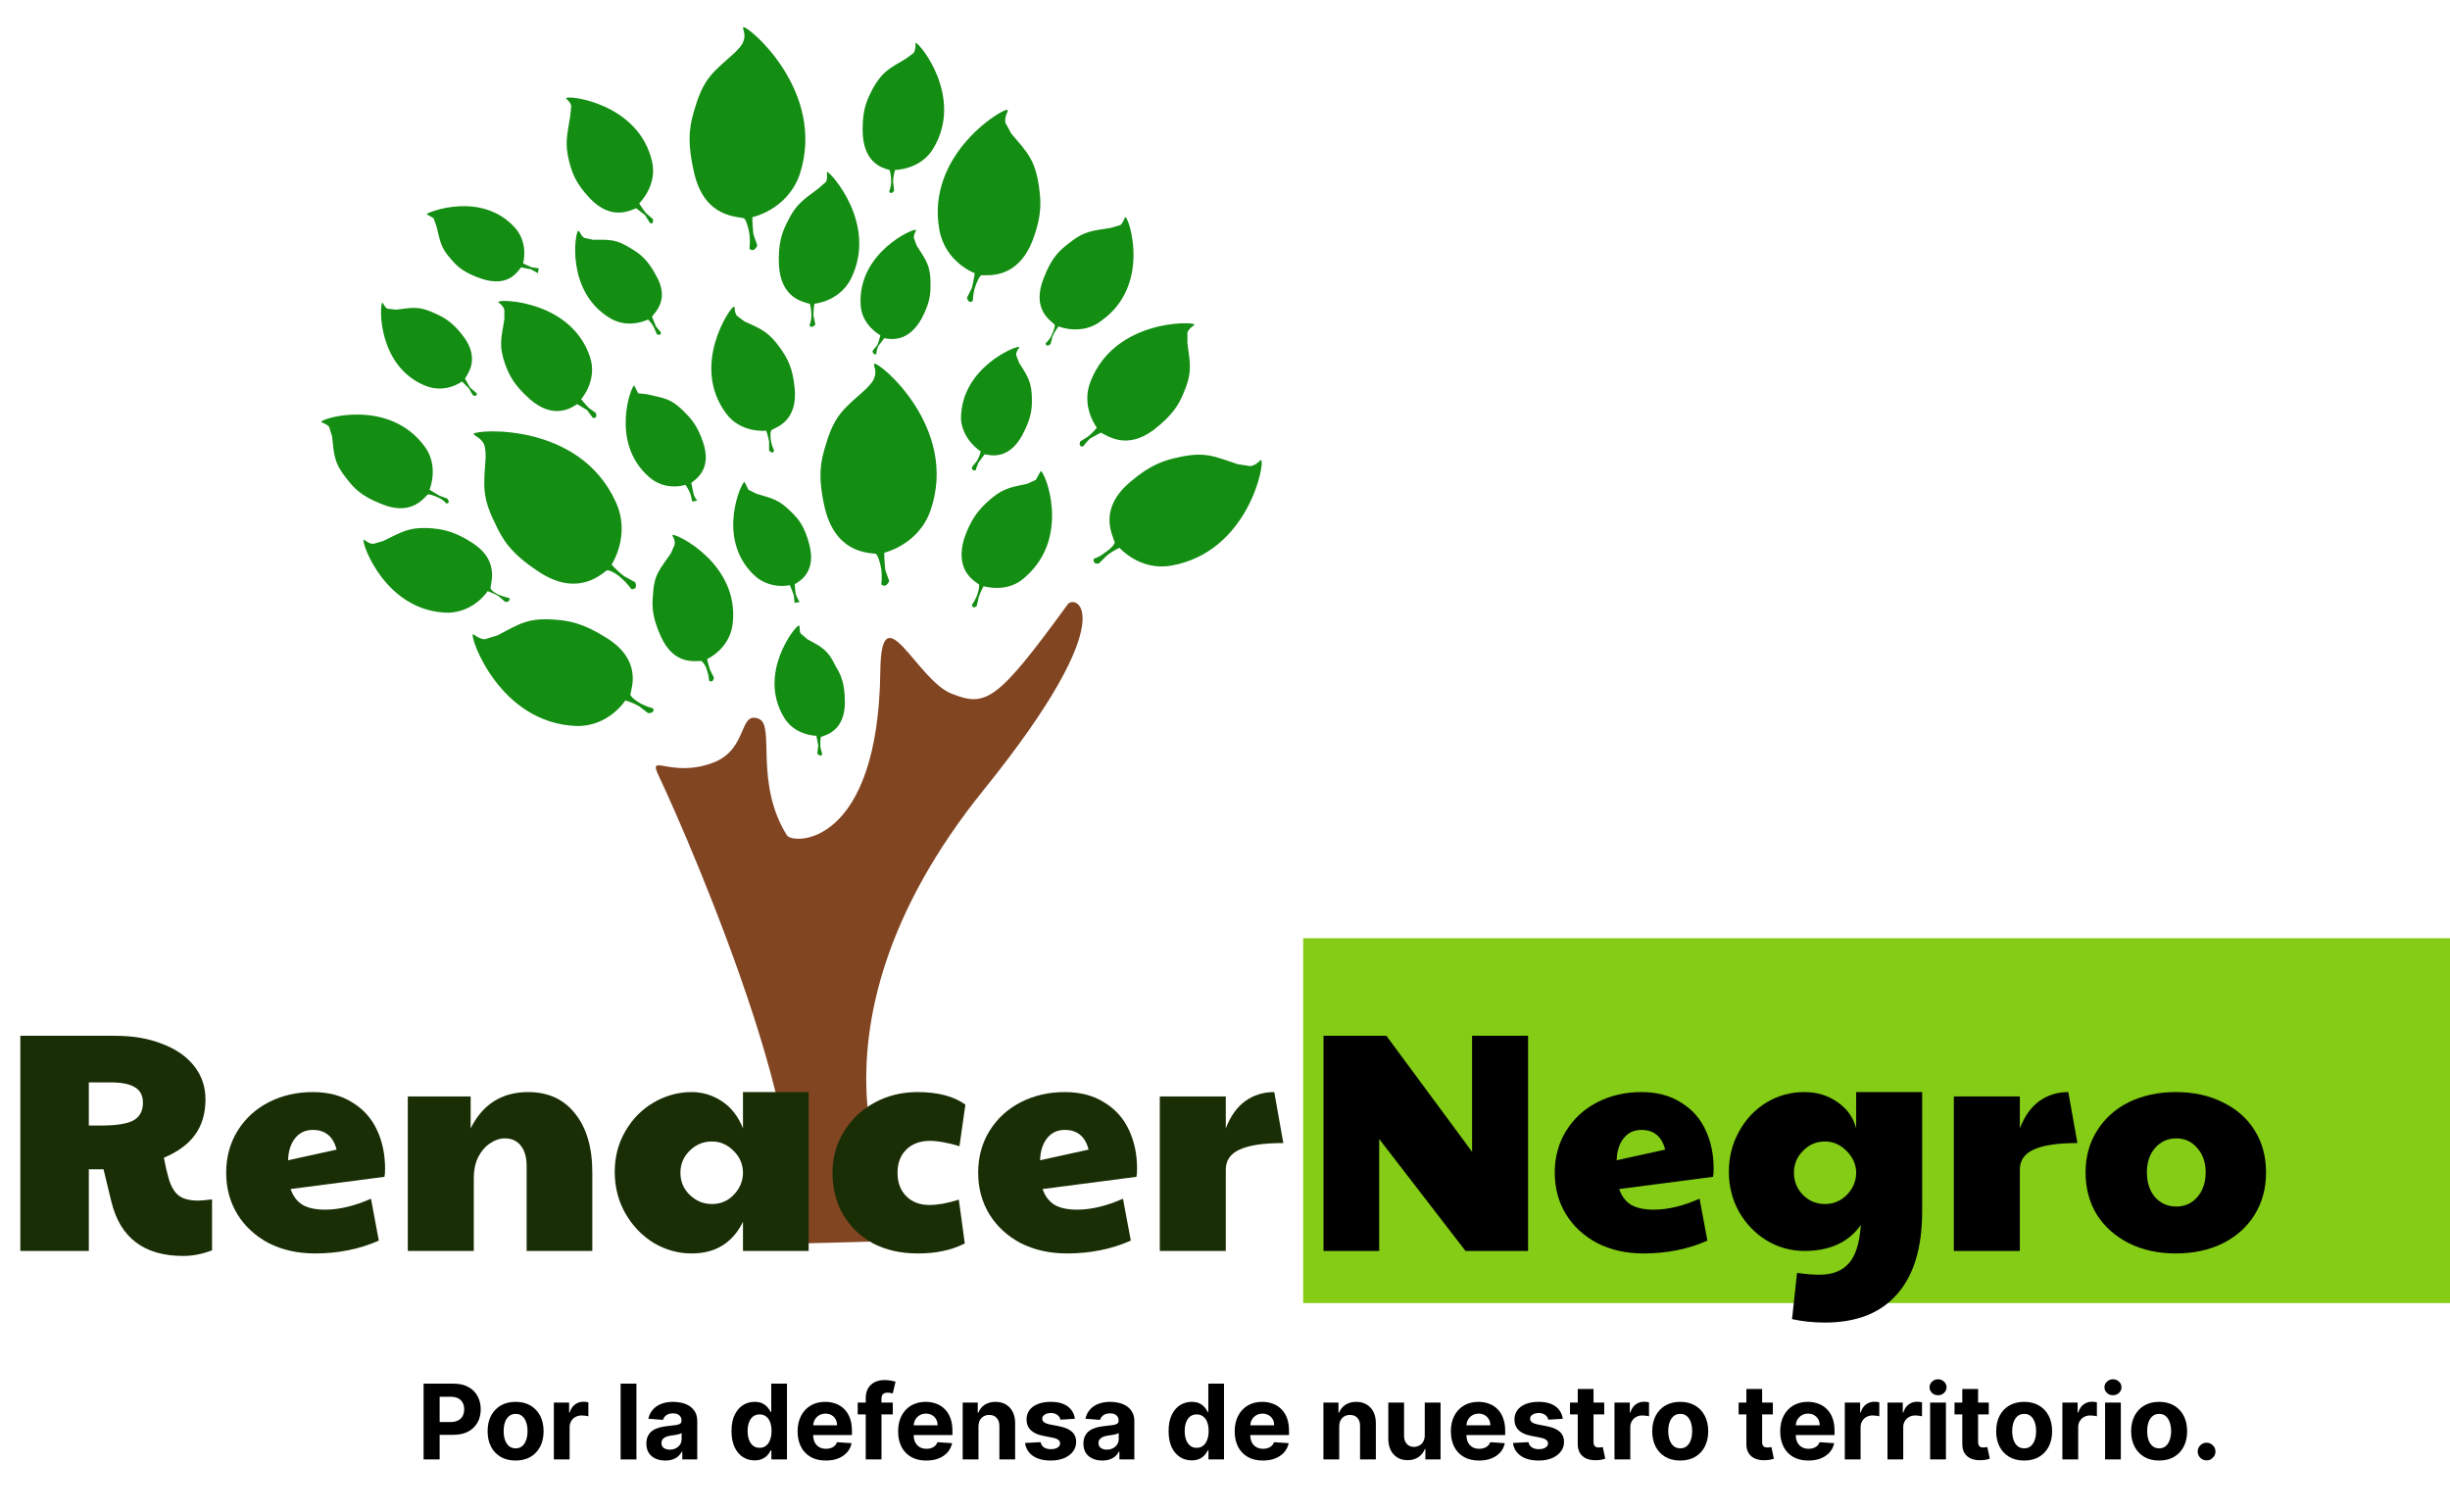 <svg width="47" height="29" viewBox="0 0 47 29" fill="none" xmlns="http://www.w3.org/2000/svg">
<path d="M8.372 4.336C8.448 4.638 8.448 4.751 8.674 4.997C8.788 5.129 8.92 5.242 9.26 5.355C9.751 5.506 9.921 5.223 9.996 5.129L10.185 5.167C10.26 5.204 10.317 5.242 10.317 5.242L10.336 5.148L10.204 5.129C10.109 5.091 10.034 5.053 10.034 5.053C10.034 5.053 10.147 4.676 9.883 4.373C9.241 3.656 8.202 4.071 8.183 4.109L8.316 4.185L8.372 4.336ZM16.774 6.979C16.737 6.998 16.831 7.092 16.774 7.243C16.756 7.319 16.661 7.413 16.605 7.47C16.208 7.829 16.019 7.942 15.849 8.509C15.755 8.811 15.679 9.094 15.812 9.698C16 10.567 16.586 10.604 16.793 10.623C16.831 10.623 16.888 10.793 16.907 10.925C16.925 11.076 16.907 11.209 16.907 11.209C16.907 11.209 16.982 11.303 17.058 11.152C17.058 11.133 17.001 11.001 16.982 10.925C16.963 10.755 16.963 10.604 16.963 10.604C16.963 10.604 17.624 10.453 17.851 9.792C18.398 8.206 16.869 6.941 16.774 6.979ZM14.263 4.185C14.301 4.185 14.358 4.355 14.377 4.487C14.395 4.638 14.377 4.77 14.377 4.77C14.377 4.77 14.452 4.864 14.528 4.713C14.528 4.694 14.471 4.562 14.452 4.487C14.433 4.317 14.433 4.166 14.433 4.166C14.433 4.166 15.094 4.034 15.339 3.354C15.868 1.749 14.339 0.484 14.263 0.522C14.226 0.541 14.32 0.635 14.263 0.786C14.244 0.862 14.15 0.956 14.093 1.013C13.697 1.371 13.508 1.485 13.338 2.051C13.244 2.353 13.168 2.636 13.3 3.241C13.47 4.128 14.056 4.147 14.263 4.185ZM24.195 8.83C24.176 8.811 24.119 8.924 23.987 8.943L23.742 8.905C23.289 8.754 23.119 8.66 22.609 8.773C22.345 8.83 22.08 8.905 21.684 9.245C21.079 9.755 21.325 10.227 21.382 10.397C21.401 10.434 21.287 10.548 21.193 10.604C21.079 10.699 20.985 10.718 20.985 10.718C20.985 10.718 20.947 10.831 21.079 10.812L21.231 10.661C21.344 10.567 21.476 10.51 21.476 10.51C21.476 10.51 21.872 10.963 22.477 10.85C23.95 10.585 24.27 8.886 24.195 8.83ZM15.094 4.279C15 4.468 14.924 4.676 14.943 5.091C14.981 5.714 15.396 5.79 15.528 5.827C15.547 5.827 15.566 5.96 15.566 6.054C15.566 6.167 15.528 6.243 15.528 6.243C15.528 6.243 15.566 6.318 15.642 6.224L15.604 6.054C15.604 5.941 15.623 5.827 15.623 5.827C15.623 5.827 16.095 5.79 16.321 5.355C16.85 4.298 15.925 3.297 15.868 3.297C15.849 3.297 15.887 3.373 15.849 3.486L15.698 3.618C15.396 3.845 15.264 3.92 15.094 4.279ZM18.644 5.525L18.549 5.714C18.587 5.846 18.663 5.771 18.663 5.771C18.663 5.771 18.663 5.657 18.7 5.525C18.738 5.412 18.795 5.28 18.833 5.28C19.003 5.28 19.531 5.336 19.814 4.6C20.003 4.09 19.965 3.826 19.928 3.562C19.852 3.052 19.701 2.92 19.399 2.561L19.286 2.353C19.267 2.202 19.361 2.127 19.323 2.108C19.248 2.07 17.756 2.957 18.021 4.411C18.134 5.034 18.7 5.242 18.7 5.242C18.7 5.242 18.681 5.374 18.644 5.525ZM12.319 13.512C12.205 13.456 12.092 13.361 12.092 13.323C12.13 13.153 12.3 12.644 11.62 12.228C11.167 11.945 10.902 11.907 10.638 11.888C10.128 11.851 9.977 11.964 9.543 12.19L9.297 12.266C9.146 12.247 9.09 12.153 9.071 12.172C9.014 12.228 9.581 13.871 11.053 13.928C11.677 13.946 11.997 13.437 11.997 13.437C11.997 13.437 12.13 13.474 12.262 13.55L12.432 13.682C12.583 13.682 12.526 13.588 12.526 13.588C12.526 13.588 12.432 13.569 12.319 13.512ZM22.137 8.244C22.496 7.961 22.609 7.772 22.703 7.546C22.873 7.149 22.835 6.998 22.779 6.583V6.375C22.835 6.262 22.93 6.243 22.911 6.224C22.873 6.167 21.401 6.13 20.928 7.3C20.721 7.791 21.042 8.206 21.042 8.206C21.042 8.206 20.966 8.301 20.872 8.376L20.721 8.471C20.683 8.584 20.777 8.565 20.777 8.565C20.777 8.565 20.834 8.49 20.91 8.414L21.117 8.301C21.25 8.358 21.608 8.641 22.137 8.244ZM15.151 11.227C15.151 11.227 15.188 11.303 15.226 11.416L15.245 11.567L15.339 11.549C15.339 11.549 15.302 11.492 15.264 11.397L15.245 11.209C15.339 11.152 15.661 10.982 15.528 10.453C15.434 10.095 15.321 9.962 15.188 9.83C14.943 9.585 14.83 9.566 14.509 9.472L14.358 9.396L14.282 9.245C14.226 9.245 13.735 10.321 14.452 11.02C14.754 11.322 15.151 11.227 15.151 11.227ZM8.146 7.395C8.542 7.564 8.863 7.319 8.863 7.319L8.995 7.451L9.071 7.583C9.165 7.621 9.146 7.546 9.146 7.546L9.014 7.432L8.92 7.262C8.976 7.168 9.203 6.885 8.901 6.469C8.693 6.186 8.523 6.092 8.353 6.016C8.032 5.865 7.919 5.903 7.598 5.941L7.428 5.922C7.372 5.884 7.353 5.809 7.334 5.809C7.277 5.846 7.239 7.017 8.146 7.395ZM9.354 11.341C9.354 11.341 9.467 11.379 9.562 11.435L9.694 11.549C9.807 11.549 9.769 11.473 9.769 11.473C9.769 11.473 9.675 11.454 9.581 11.416C9.486 11.379 9.392 11.303 9.411 11.265C9.43 11.133 9.562 10.718 9.033 10.397C8.674 10.17 8.448 10.151 8.24 10.132C7.825 10.114 7.711 10.208 7.353 10.378L7.164 10.434C7.051 10.434 6.994 10.34 6.975 10.359C6.937 10.416 7.39 11.737 8.599 11.756C9.109 11.737 9.354 11.341 9.354 11.341ZM12.111 4.77C11.809 4.581 11.695 4.6 11.374 4.6L11.204 4.562C11.129 4.506 11.129 4.43 11.091 4.43C11.034 4.449 10.846 5.601 11.714 6.111C12.073 6.318 12.432 6.129 12.432 6.129C12.432 6.129 12.507 6.205 12.545 6.281L12.602 6.413C12.696 6.45 12.677 6.375 12.677 6.375L12.583 6.262L12.507 6.073C12.583 5.978 12.847 5.733 12.583 5.28C12.413 4.959 12.262 4.864 12.111 4.77ZM15.491 12.266L15.358 12.153C15.321 12.058 15.358 12.002 15.321 12.002C15.264 12.002 14.528 12.908 15.037 13.758C15.245 14.116 15.661 14.116 15.661 14.116L15.698 14.305L15.679 14.456C15.736 14.532 15.774 14.475 15.774 14.475L15.736 14.324C15.736 14.248 15.736 14.135 15.755 14.135C15.868 14.098 16.208 14.003 16.208 13.474C16.208 13.116 16.133 12.946 16.038 12.795C15.887 12.474 15.774 12.417 15.491 12.266ZM16.888 6.432C16.888 6.432 16.869 6.526 16.831 6.62L16.737 6.734C16.756 6.828 16.812 6.79 16.812 6.79C16.812 6.79 16.812 6.715 16.85 6.639L16.963 6.488C17.077 6.507 17.416 6.583 17.681 6.111C17.851 5.79 17.851 5.62 17.851 5.431C17.851 5.091 17.756 4.978 17.586 4.713L17.53 4.562C17.53 4.468 17.586 4.43 17.568 4.411C17.53 4.373 16.453 4.846 16.51 5.846C16.529 6.243 16.888 6.432 16.888 6.432ZM18.814 8.66C18.814 8.66 18.795 8.754 18.738 8.848L18.644 8.962C18.644 9.056 18.719 9.018 18.719 9.018C18.719 9.018 18.738 8.943 18.776 8.867L18.889 8.716C19.003 8.735 19.342 8.83 19.607 8.357C19.777 8.037 19.796 7.867 19.796 7.678C19.796 7.338 19.72 7.225 19.55 6.96L19.493 6.809C19.493 6.715 19.569 6.677 19.55 6.658C19.512 6.62 18.417 7.055 18.436 8.055C18.474 8.452 18.814 8.66 18.814 8.66ZM12.243 7.546L12.167 7.395C12.111 7.395 11.695 8.49 12.451 9.151C12.772 9.434 13.149 9.302 13.149 9.302C13.149 9.302 13.206 9.377 13.244 9.471L13.281 9.623L13.376 9.604C13.376 9.604 13.319 9.547 13.3 9.453L13.262 9.264C13.357 9.188 13.659 8.999 13.489 8.49C13.376 8.15 13.244 8.018 13.111 7.885C12.866 7.64 12.734 7.64 12.413 7.564L12.243 7.546ZM9.505 10.057C9.637 10.34 9.788 10.604 10.298 10.944C11.034 11.454 11.488 11.058 11.639 10.944C11.677 10.925 11.828 11.001 11.922 11.095C12.035 11.19 12.111 11.303 12.111 11.303C12.111 11.303 12.243 11.322 12.186 11.171L11.979 11.058C11.846 10.963 11.733 10.831 11.733 10.831C11.733 10.831 12.111 10.264 11.809 9.623C11.11 8.093 9.146 8.244 9.09 8.32C9.071 8.357 9.203 8.376 9.279 8.509C9.316 8.584 9.316 8.697 9.316 8.792C9.279 9.32 9.241 9.528 9.505 10.057ZM11.318 6.847C10.959 5.771 9.6 5.733 9.562 5.79C9.543 5.808 9.637 5.827 9.675 5.941V6.129C9.618 6.488 9.562 6.62 9.694 6.998C9.769 7.187 9.845 7.376 10.166 7.659C10.619 8.055 10.959 7.829 11.072 7.753L11.261 7.867L11.374 8.018C11.374 8.018 11.469 8.037 11.431 7.923L11.299 7.829C11.223 7.753 11.148 7.659 11.148 7.659C11.148 7.659 11.469 7.3 11.318 6.847ZM21.589 4.166C21.57 4.166 21.57 4.241 21.495 4.317L21.306 4.373C20.947 4.43 20.796 4.43 20.494 4.676C20.324 4.808 20.173 4.94 20.022 5.336C19.796 5.903 20.116 6.129 20.23 6.224C20.249 6.243 20.211 6.356 20.173 6.432C20.135 6.526 20.06 6.583 20.06 6.583C20.06 6.583 20.06 6.677 20.154 6.601L20.192 6.45C20.249 6.337 20.305 6.262 20.305 6.262C20.305 6.262 20.759 6.45 21.136 6.148C22.08 5.469 21.665 4.185 21.589 4.166ZM10.921 3.108C10.978 3.316 11.034 3.505 11.318 3.807C11.733 4.241 12.092 4.034 12.205 3.996L12.375 4.128L12.47 4.279C12.47 4.279 12.545 4.317 12.526 4.204L12.394 4.09C12.318 3.996 12.262 3.901 12.262 3.901C12.262 3.901 12.62 3.562 12.507 3.09C12.243 1.976 10.902 1.824 10.864 1.881C10.846 1.9 10.94 1.938 10.959 2.032L10.94 2.221C10.883 2.599 10.827 2.731 10.921 3.108ZM8.202 9.49C8.221 9.472 8.334 9.509 8.41 9.547C8.504 9.585 8.561 9.66 8.561 9.66C8.561 9.66 8.655 9.66 8.58 9.566L8.429 9.509L8.24 9.396C8.24 9.396 8.429 8.943 8.146 8.565C7.466 7.64 6.182 8.018 6.163 8.093C6.163 8.112 6.239 8.112 6.314 8.188L6.371 8.376C6.409 8.735 6.409 8.886 6.654 9.188C6.786 9.358 6.918 9.509 7.296 9.66C7.862 9.906 8.108 9.585 8.202 9.49ZM15.245 7.451C15.207 7.036 15.094 6.866 14.981 6.696C14.754 6.375 14.622 6.318 14.282 6.167L14.131 6.054C14.075 5.96 14.112 5.884 14.075 5.884C14.018 5.884 13.244 6.998 13.923 7.923C14.207 8.32 14.698 8.263 14.698 8.263C14.698 8.263 14.735 8.357 14.754 8.471V8.641C14.83 8.735 14.849 8.641 14.849 8.641C14.849 8.641 14.811 8.565 14.792 8.471C14.773 8.376 14.773 8.263 14.811 8.244C14.924 8.188 15.302 8.055 15.245 7.451ZM12.904 10.264C12.885 10.283 12.96 10.34 12.942 10.453L12.866 10.623C12.658 10.925 12.545 11.02 12.526 11.416C12.507 11.624 12.507 11.832 12.677 12.209C12.923 12.757 13.319 12.681 13.451 12.681C13.47 12.681 13.546 12.776 13.565 12.87C13.602 12.965 13.602 13.059 13.602 13.059C13.602 13.059 13.678 13.116 13.697 13.002L13.621 12.851C13.584 12.738 13.565 12.644 13.565 12.644C13.565 12.644 13.999 12.455 14.056 11.964C14.188 10.812 12.96 10.227 12.904 10.264ZM19.965 9.037L19.871 9.207L19.701 9.283C19.342 9.358 19.21 9.377 18.908 9.66C18.757 9.811 18.625 9.962 18.493 10.34C18.323 10.925 18.663 11.133 18.776 11.209C18.795 11.227 18.776 11.341 18.738 11.435C18.7 11.53 18.644 11.605 18.644 11.605C18.644 11.605 18.663 11.7 18.738 11.624L18.776 11.454C18.814 11.341 18.87 11.246 18.87 11.246C18.87 11.246 19.342 11.397 19.682 11.058C20.551 10.283 20.041 9.037 19.965 9.037ZM17.058 3.259C17.077 3.259 17.096 3.392 17.096 3.486C17.096 3.58 17.058 3.675 17.058 3.675C17.058 3.675 17.096 3.75 17.152 3.656L17.133 3.486C17.133 3.373 17.171 3.26 17.171 3.26C17.171 3.26 17.662 3.26 17.907 2.844C18.493 1.862 17.643 0.824 17.567 0.824C17.549 0.824 17.586 0.899 17.53 1.013L17.379 1.126C17.058 1.315 16.926 1.371 16.737 1.711C16.642 1.9 16.548 2.07 16.548 2.485C16.548 3.127 16.926 3.222 17.058 3.259Z" fill="#148D13"/>
<path d="M18.87 15.155C15.075 19.856 17.077 23.5 17.738 23.765C17.813 23.803 14.735 23.878 14.773 23.859C16.208 22.991 13.206 16.08 12.639 14.89C12.413 14.418 12.866 14.947 13.697 14.626C14.358 14.362 14.169 13.625 14.565 13.795C14.867 13.928 14.471 15.023 15.094 16.023C15.207 16.212 16.85 16.25 16.888 12.87C16.907 11.341 17.586 13.04 18.247 13.305C18.908 13.569 19.116 13.474 20.475 11.605C20.608 11.379 21.627 11.737 18.87 15.155Z" fill="#824522"/>
<path d="M25 18H47V25H25V18Z" fill="#84CC16"/>
<path d="M3.516 24.096C2.764 24.096 2.304 23.748 2.136 23.052L1.986 22.434H1.704V24H0.39V19.872H2.208C2.552 19.872 2.854 19.924 3.114 20.028C3.378 20.128 3.582 20.27 3.726 20.454C3.87 20.638 3.942 20.85 3.942 21.09C3.942 21.358 3.876 21.584 3.744 21.768C3.616 21.948 3.416 22.096 3.144 22.212C3.172 22.364 3.204 22.502 3.24 22.626C3.288 22.778 3.354 22.884 3.438 22.944C3.522 23.004 3.644 23.034 3.804 23.034C3.86 23.034 3.948 23.026 4.068 23.01V23.988C3.88 24.06 3.696 24.096 3.516 24.096ZM1.932 21.594C2.228 21.594 2.436 21.562 2.556 21.498C2.68 21.43 2.742 21.316 2.742 21.156C2.742 21.02 2.692 20.922 2.592 20.862C2.492 20.798 2.334 20.766 2.118 20.766H1.704V21.594H1.932Z" fill="#1A2E05"/>
<path d="M6.043 24.048C5.711 24.048 5.415 23.982 5.155 23.85C4.899 23.714 4.699 23.53 4.555 23.298C4.411 23.062 4.339 22.796 4.339 22.5C4.339 22.196 4.413 21.926 4.561 21.69C4.709 21.454 4.909 21.272 5.161 21.144C5.413 21.016 5.693 20.952 6.001 20.952C6.297 20.952 6.549 21.018 6.757 21.15C6.969 21.278 7.127 21.454 7.231 21.678C7.335 21.898 7.387 22.146 7.387 22.422C7.387 22.494 7.383 22.546 7.375 22.578L5.575 22.812C5.623 22.952 5.701 23.054 5.809 23.118C5.917 23.178 6.059 23.208 6.235 23.208C6.507 23.208 6.801 23.138 7.117 22.998L7.267 23.802C6.895 23.966 6.487 24.048 6.043 24.048ZM6.457 22.056C6.393 21.804 6.241 21.678 6.001 21.678C5.857 21.678 5.743 21.732 5.659 21.84C5.575 21.948 5.531 22.088 5.527 22.26L6.457 22.056Z" fill="#1A2E05"/>
<path d="M7.823 21.036H9.029V21.648C9.261 21.184 9.629 20.952 10.133 20.952C10.517 20.952 10.817 21.09 11.033 21.366C11.253 21.638 11.363 22.016 11.363 22.5V24H10.103V22.374C10.103 22.202 10.065 22.07 9.989 21.978C9.917 21.886 9.815 21.84 9.683 21.84C9.587 21.84 9.493 21.872 9.401 21.936C9.309 21.996 9.233 22.084 9.173 22.2C9.117 22.316 9.089 22.448 9.089 22.596V24H7.823V21.036Z" fill="#1A2E05"/>
<path d="M13.269 24.048C13.009 24.048 12.765 23.98 12.537 23.844C12.313 23.704 12.133 23.516 11.997 23.28C11.861 23.04 11.793 22.774 11.793 22.482C11.793 22.194 11.861 21.934 11.997 21.702C12.133 21.466 12.315 21.282 12.543 21.15C12.771 21.018 13.013 20.952 13.269 20.952C13.477 20.952 13.669 21.01 13.845 21.126C14.025 21.242 14.161 21.416 14.253 21.648V20.952H15.513V24H14.253V23.442C14.053 23.846 13.725 24.048 13.269 24.048ZM13.659 23.1C13.819 23.1 13.955 23.044 14.067 22.932C14.183 22.816 14.245 22.68 14.253 22.524V22.476C14.245 22.316 14.181 22.18 14.061 22.068C13.945 21.956 13.811 21.9 13.659 21.9C13.491 21.9 13.347 21.96 13.227 22.08C13.111 22.196 13.053 22.336 13.053 22.5C13.053 22.668 13.113 22.81 13.233 22.926C13.353 23.042 13.495 23.1 13.659 23.1Z" fill="#1A2E05"/>
<path d="M17.602 24.048C17.282 24.048 16.998 23.984 16.75 23.856C16.506 23.724 16.314 23.54 16.174 23.304C16.038 23.068 15.97 22.8 15.97 22.5C15.97 22.212 16.042 21.95 16.186 21.714C16.33 21.478 16.526 21.292 16.774 21.156C17.022 21.02 17.298 20.952 17.602 20.952C17.99 20.952 18.296 21.032 18.52 21.192L18.406 21.99C18.178 21.922 17.99 21.888 17.842 21.888C17.65 21.888 17.498 21.944 17.386 22.056C17.274 22.164 17.218 22.312 17.218 22.5C17.218 22.688 17.274 22.838 17.386 22.95C17.498 23.062 17.646 23.118 17.83 23.118C17.99 23.118 18.178 23.084 18.394 23.016L18.508 23.856C18.372 23.924 18.234 23.972 18.094 24C17.954 24.032 17.79 24.048 17.602 24.048Z" fill="#1A2E05"/>
<path d="M20.469 24.048C20.137 24.048 19.841 23.982 19.581 23.85C19.325 23.714 19.125 23.53 18.981 23.298C18.837 23.062 18.765 22.796 18.765 22.5C18.765 22.196 18.839 21.926 18.987 21.69C19.135 21.454 19.335 21.272 19.587 21.144C19.839 21.016 20.119 20.952 20.427 20.952C20.723 20.952 20.975 21.018 21.183 21.15C21.395 21.278 21.553 21.454 21.657 21.678C21.761 21.898 21.813 22.146 21.813 22.422C21.813 22.494 21.809 22.546 21.801 22.578L20.001 22.812C20.049 22.952 20.127 23.054 20.235 23.118C20.343 23.178 20.485 23.208 20.661 23.208C20.933 23.208 21.227 23.138 21.543 22.998L21.693 23.802C21.321 23.966 20.913 24.048 20.469 24.048ZM20.883 22.056C20.819 21.804 20.667 21.678 20.427 21.678C20.283 21.678 20.169 21.732 20.085 21.84C20.001 21.948 19.957 22.088 19.953 22.26L20.883 22.056Z" fill="#1A2E05"/>
<path d="M22.249 21.036H23.515V21.648C23.607 21.412 23.731 21.238 23.887 21.126C24.047 21.01 24.233 20.952 24.445 20.952L24.619 21.93C24.239 21.93 23.959 21.972 23.779 22.056C23.603 22.136 23.515 22.264 23.515 22.44V24H22.249V21.036Z" fill="#1A2E05"/>
<path d="M25.39 19.872H26.596L28.24 22.098V19.872H29.314V24H28.114L26.458 21.852V24H25.39V19.872Z" fill="black"/>
<path d="M31.53 24.048C31.198 24.048 30.902 23.982 30.642 23.85C30.386 23.714 30.186 23.53 30.042 23.298C29.898 23.062 29.826 22.796 29.826 22.5C29.826 22.196 29.9 21.926 30.048 21.69C30.196 21.454 30.396 21.272 30.648 21.144C30.9 21.016 31.18 20.952 31.488 20.952C31.784 20.952 32.036 21.018 32.244 21.15C32.456 21.278 32.614 21.454 32.718 21.678C32.822 21.898 32.874 22.146 32.874 22.422C32.874 22.494 32.87 22.546 32.862 22.578L31.062 22.812C31.11 22.952 31.188 23.054 31.296 23.118C31.404 23.178 31.546 23.208 31.722 23.208C31.994 23.208 32.288 23.138 32.604 22.998L32.754 23.802C32.382 23.966 31.974 24.048 31.53 24.048ZM31.944 22.056C31.88 21.804 31.728 21.678 31.488 21.678C31.344 21.678 31.23 21.732 31.146 21.84C31.062 21.948 31.018 22.088 31.014 22.26L31.944 22.056Z" fill="black"/>
<path d="M35.008 25.374C34.788 25.374 34.578 25.352 34.378 25.308L34.474 24.42C34.63 24.444 34.774 24.456 34.906 24.456C35.154 24.456 35.342 24.382 35.47 24.234C35.598 24.09 35.674 23.846 35.698 23.502C35.462 23.834 35.102 24 34.618 24C34.354 24 34.11 23.932 33.886 23.796C33.666 23.66 33.49 23.476 33.358 23.244C33.23 23.012 33.166 22.758 33.166 22.482C33.166 22.202 33.23 21.946 33.358 21.714C33.486 21.478 33.66 21.292 33.88 21.156C34.104 21.02 34.348 20.952 34.612 20.952C34.856 20.952 35.068 21.016 35.248 21.144C35.432 21.268 35.552 21.436 35.608 21.648V20.952H36.874V23.238C36.874 23.938 36.714 24.468 36.394 24.828C36.078 25.192 35.616 25.374 35.008 25.374ZM35.008 23.1C35.168 23.1 35.306 23.044 35.422 22.932C35.538 22.816 35.6 22.68 35.608 22.524V22.476C35.6 22.324 35.536 22.19 35.416 22.074C35.3 21.958 35.164 21.9 35.008 21.9C34.844 21.9 34.704 21.96 34.588 22.08C34.472 22.196 34.414 22.336 34.414 22.5C34.414 22.664 34.472 22.806 34.588 22.926C34.704 23.042 34.844 23.1 35.008 23.1Z" fill="black"/>
<path d="M37.482 21.036H38.748V21.648C38.84 21.412 38.964 21.238 39.12 21.126C39.28 21.01 39.466 20.952 39.678 20.952L39.852 21.93C39.472 21.93 39.192 21.972 39.012 22.056C38.836 22.136 38.748 22.264 38.748 22.44V24H37.482V21.036Z" fill="black"/>
<path d="M41.737 24.048C41.401 24.048 41.101 23.982 40.837 23.85C40.577 23.718 40.373 23.536 40.225 23.304C40.081 23.068 40.009 22.798 40.009 22.494C40.009 22.19 40.083 21.922 40.231 21.69C40.379 21.454 40.583 21.272 40.843 21.144C41.107 21.016 41.407 20.952 41.743 20.952C42.083 20.952 42.383 21.018 42.643 21.15C42.907 21.278 43.111 21.458 43.255 21.69C43.399 21.922 43.471 22.19 43.471 22.494C43.471 22.802 43.397 23.074 43.249 23.31C43.105 23.542 42.901 23.724 42.637 23.856C42.377 23.984 42.077 24.048 41.737 24.048ZM41.749 23.148C41.913 23.148 42.047 23.088 42.151 22.968C42.259 22.844 42.313 22.686 42.313 22.494C42.313 22.302 42.259 22.146 42.151 22.026C42.047 21.902 41.913 21.84 41.749 21.84C41.585 21.84 41.449 21.902 41.341 22.026C41.237 22.146 41.185 22.302 41.185 22.494C41.185 22.686 41.237 22.844 41.341 22.968C41.449 23.088 41.585 23.148 41.749 23.148Z" fill="black"/>
<path d="M8.126 28V26.546H8.7C8.811 26.546 8.905 26.567 8.982 26.609C9.06 26.65 9.119 26.708 9.16 26.783C9.201 26.857 9.222 26.942 9.222 27.038C9.222 27.135 9.201 27.22 9.159 27.294C9.117 27.368 9.057 27.425 8.978 27.467C8.899 27.508 8.804 27.528 8.692 27.528H8.327V27.282H8.643C8.702 27.282 8.751 27.272 8.789 27.251C8.828 27.231 8.857 27.202 8.876 27.166C8.895 27.129 8.905 27.086 8.905 27.038C8.905 26.99 8.895 26.948 8.876 26.912C8.857 26.875 8.828 26.847 8.789 26.827C8.75 26.807 8.701 26.797 8.641 26.797H8.434V28H8.126Z" fill="black"/>
<path d="M9.891 28.021C9.781 28.021 9.685 27.998 9.605 27.951C9.525 27.904 9.463 27.838 9.419 27.754C9.376 27.669 9.354 27.571 9.354 27.459C9.354 27.346 9.376 27.248 9.419 27.163C9.463 27.079 9.525 27.013 9.605 26.966C9.685 26.919 9.781 26.895 9.891 26.895C10.001 26.895 10.097 26.919 10.177 26.966C10.257 27.013 10.319 27.079 10.363 27.163C10.406 27.248 10.428 27.346 10.428 27.459C10.428 27.571 10.406 27.669 10.363 27.754C10.319 27.838 10.257 27.904 10.177 27.951C10.097 27.998 10.001 28.021 9.891 28.021ZM9.892 27.787C9.943 27.787 9.984 27.773 10.018 27.744C10.052 27.715 10.077 27.676 10.094 27.626C10.112 27.577 10.12 27.52 10.12 27.457C10.12 27.393 10.112 27.337 10.094 27.287C10.077 27.237 10.052 27.198 10.018 27.169C9.984 27.14 9.943 27.126 9.892 27.126C9.842 27.126 9.799 27.14 9.765 27.169C9.73 27.198 9.705 27.237 9.687 27.287C9.67 27.337 9.662 27.393 9.662 27.457C9.662 27.52 9.67 27.577 9.687 27.626C9.705 27.676 9.73 27.715 9.765 27.744C9.799 27.773 9.842 27.787 9.892 27.787Z" fill="black"/>
<path d="M10.625 28V26.909H10.918V27.099H10.929C10.949 27.032 10.983 26.981 11.03 26.946C11.076 26.911 11.13 26.893 11.191 26.893C11.207 26.893 11.223 26.894 11.24 26.896C11.258 26.898 11.273 26.901 11.287 26.904V27.173C11.272 27.168 11.253 27.165 11.228 27.161C11.203 27.158 11.18 27.156 11.159 27.156C11.114 27.156 11.075 27.166 11.039 27.185C11.005 27.204 10.977 27.231 10.957 27.265C10.937 27.299 10.927 27.338 10.927 27.383V28H10.625Z" fill="black"/>
<path d="M12.209 26.546V28H11.906V26.546H12.209Z" fill="black"/>
<path d="M12.762 28.021C12.692 28.021 12.63 28.009 12.576 27.984C12.521 27.96 12.478 27.924 12.447 27.876C12.415 27.827 12.4 27.767 12.4 27.695C12.4 27.635 12.411 27.584 12.433 27.543C12.455 27.501 12.486 27.468 12.524 27.443C12.562 27.418 12.606 27.399 12.655 27.386C12.704 27.374 12.755 27.365 12.809 27.359C12.873 27.353 12.924 27.347 12.963 27.341C13.002 27.335 13.03 27.326 13.047 27.314C13.065 27.302 13.074 27.285 13.074 27.261V27.257C13.074 27.212 13.059 27.177 13.031 27.153C13.003 27.128 12.963 27.116 12.912 27.116C12.857 27.116 12.814 27.128 12.782 27.152C12.75 27.176 12.728 27.206 12.718 27.241L12.438 27.219C12.452 27.152 12.48 27.095 12.522 27.047C12.563 26.998 12.617 26.961 12.683 26.935C12.749 26.908 12.826 26.895 12.913 26.895C12.974 26.895 13.032 26.902 13.087 26.916C13.143 26.93 13.193 26.952 13.236 26.982C13.279 27.012 13.313 27.05 13.339 27.097C13.364 27.144 13.376 27.199 13.376 27.264V28H13.089V27.849H13.081C13.063 27.883 13.04 27.913 13.011 27.939C12.981 27.965 12.946 27.985 12.905 27.999C12.864 28.014 12.816 28.021 12.762 28.021ZM12.848 27.812C12.893 27.812 12.932 27.803 12.966 27.785C13.001 27.767 13.027 27.743 13.047 27.713C13.066 27.683 13.076 27.648 13.076 27.61V27.494C13.066 27.5 13.053 27.506 13.037 27.511C13.021 27.516 13.002 27.521 12.982 27.525C12.962 27.529 12.941 27.532 12.921 27.535C12.901 27.538 12.882 27.541 12.866 27.543C12.83 27.549 12.799 27.557 12.773 27.568C12.746 27.58 12.725 27.595 12.711 27.614C12.696 27.633 12.689 27.657 12.689 27.685C12.689 27.727 12.704 27.758 12.733 27.78C12.764 27.801 12.802 27.812 12.848 27.812Z" fill="black"/>
<path d="M14.476 28.018C14.393 28.018 14.318 27.997 14.251 27.954C14.184 27.911 14.131 27.848 14.092 27.764C14.053 27.68 14.033 27.578 14.033 27.456C14.033 27.331 14.053 27.227 14.094 27.144C14.134 27.061 14.188 26.999 14.254 26.957C14.322 26.916 14.395 26.895 14.475 26.895C14.536 26.895 14.587 26.905 14.628 26.926C14.669 26.947 14.702 26.972 14.727 27.003C14.753 27.033 14.772 27.063 14.786 27.092H14.795V26.546H15.097V28H14.798V27.825H14.786C14.771 27.856 14.751 27.886 14.725 27.916C14.7 27.945 14.666 27.969 14.625 27.989C14.584 28.008 14.535 28.018 14.476 28.018ZM14.572 27.777C14.62 27.777 14.662 27.764 14.695 27.737C14.729 27.71 14.755 27.673 14.773 27.624C14.792 27.576 14.801 27.519 14.801 27.455C14.801 27.39 14.792 27.333 14.774 27.285C14.756 27.238 14.73 27.201 14.696 27.175C14.662 27.149 14.62 27.136 14.572 27.136C14.522 27.136 14.48 27.149 14.446 27.176C14.412 27.203 14.386 27.241 14.369 27.288C14.351 27.336 14.342 27.392 14.342 27.455C14.342 27.518 14.351 27.574 14.369 27.623C14.387 27.671 14.412 27.709 14.446 27.736C14.48 27.764 14.522 27.777 14.572 27.777Z" fill="black"/>
<path d="M15.842 28.021C15.73 28.021 15.634 27.999 15.553 27.953C15.472 27.907 15.41 27.842 15.367 27.759C15.323 27.674 15.301 27.575 15.301 27.459C15.301 27.347 15.323 27.249 15.367 27.164C15.41 27.079 15.472 27.013 15.551 26.966C15.63 26.919 15.723 26.895 15.83 26.895C15.902 26.895 15.969 26.907 16.031 26.93C16.094 26.952 16.148 26.987 16.195 27.033C16.242 27.079 16.278 27.136 16.304 27.206C16.33 27.275 16.343 27.356 16.343 27.449V27.532H15.422V27.345H16.058C16.058 27.301 16.049 27.262 16.03 27.229C16.011 27.195 15.985 27.169 15.951 27.15C15.918 27.131 15.879 27.121 15.835 27.121C15.79 27.121 15.749 27.131 15.713 27.153C15.678 27.174 15.651 27.202 15.631 27.237C15.611 27.272 15.601 27.311 15.6 27.354V27.533C15.6 27.587 15.61 27.633 15.63 27.673C15.65 27.712 15.679 27.742 15.716 27.764C15.753 27.785 15.797 27.796 15.848 27.796C15.881 27.796 15.912 27.791 15.94 27.781C15.968 27.772 15.992 27.758 16.012 27.739C16.031 27.72 16.047 27.697 16.057 27.669L16.337 27.688C16.323 27.755 16.294 27.814 16.25 27.864C16.206 27.913 16.15 27.952 16.08 27.98C16.012 28.008 15.932 28.021 15.842 28.021Z" fill="black"/>
<path d="M17.127 26.909V27.136H16.454V26.909H17.127ZM16.608 28V26.83C16.608 26.751 16.623 26.686 16.654 26.634C16.686 26.581 16.728 26.542 16.782 26.516C16.836 26.49 16.897 26.477 16.966 26.477C17.012 26.477 17.055 26.481 17.093 26.488C17.132 26.495 17.161 26.501 17.18 26.507L17.126 26.734C17.114 26.731 17.099 26.727 17.082 26.724C17.065 26.72 17.047 26.719 17.029 26.719C16.985 26.719 16.954 26.729 16.936 26.75C16.919 26.77 16.91 26.799 16.91 26.836V28H16.608Z" fill="black"/>
<path d="M17.77 28.021C17.658 28.021 17.561 27.999 17.48 27.953C17.4 27.907 17.338 27.842 17.294 27.759C17.251 27.674 17.229 27.575 17.229 27.459C17.229 27.347 17.251 27.249 17.294 27.164C17.338 27.079 17.399 27.013 17.478 26.966C17.558 26.919 17.651 26.895 17.758 26.895C17.83 26.895 17.897 26.907 17.959 26.93C18.022 26.952 18.076 26.987 18.122 27.033C18.169 27.079 18.206 27.136 18.232 27.206C18.258 27.275 18.271 27.356 18.271 27.449V27.532H17.35V27.345H17.986C17.986 27.301 17.977 27.262 17.958 27.229C17.939 27.195 17.913 27.169 17.879 27.15C17.846 27.131 17.807 27.121 17.763 27.121C17.717 27.121 17.677 27.131 17.641 27.153C17.606 27.174 17.578 27.202 17.559 27.237C17.539 27.272 17.529 27.311 17.528 27.354V27.533C17.528 27.587 17.538 27.633 17.558 27.673C17.578 27.712 17.607 27.742 17.644 27.764C17.681 27.785 17.725 27.796 17.775 27.796C17.809 27.796 17.84 27.791 17.867 27.781C17.895 27.772 17.919 27.758 17.939 27.739C17.959 27.72 17.974 27.697 17.985 27.669L18.265 27.688C18.25 27.755 18.221 27.814 18.177 27.864C18.134 27.913 18.077 27.952 18.008 27.98C17.939 28.008 17.86 28.021 17.77 28.021Z" fill="black"/>
<path d="M18.771 27.369V28H18.468V26.909H18.757V27.102H18.77C18.794 27.038 18.834 26.988 18.891 26.951C18.948 26.914 19.017 26.895 19.098 26.895C19.173 26.895 19.239 26.912 19.296 26.945C19.352 26.978 19.396 27.025 19.427 27.087C19.459 27.148 19.474 27.221 19.474 27.305V28H19.172V27.359C19.172 27.293 19.155 27.241 19.12 27.203C19.086 27.165 19.038 27.146 18.978 27.146C18.937 27.146 18.901 27.155 18.87 27.173C18.839 27.19 18.815 27.216 18.797 27.249C18.78 27.282 18.771 27.322 18.771 27.369Z" fill="black"/>
<path d="M20.62 27.22L20.343 27.237C20.338 27.213 20.328 27.192 20.313 27.173C20.297 27.154 20.276 27.139 20.251 27.127C20.226 27.115 20.196 27.109 20.161 27.109C20.114 27.109 20.074 27.119 20.042 27.139C20.01 27.159 19.994 27.185 19.994 27.217C19.994 27.243 20.004 27.265 20.025 27.283C20.046 27.301 20.082 27.316 20.132 27.327L20.33 27.366C20.436 27.388 20.515 27.423 20.567 27.472C20.619 27.52 20.645 27.583 20.645 27.662C20.645 27.733 20.624 27.796 20.582 27.85C20.54 27.904 20.483 27.946 20.41 27.977C20.337 28.006 20.254 28.021 20.159 28.021C20.015 28.021 19.9 27.991 19.814 27.931C19.729 27.87 19.679 27.788 19.664 27.684L19.962 27.668C19.971 27.712 19.993 27.746 20.027 27.769C20.062 27.792 20.106 27.803 20.16 27.803C20.213 27.803 20.256 27.793 20.288 27.773C20.32 27.752 20.337 27.725 20.337 27.692C20.337 27.665 20.326 27.642 20.303 27.625C20.28 27.607 20.245 27.593 20.198 27.584L20.009 27.546C19.902 27.525 19.823 27.488 19.771 27.435C19.719 27.383 19.693 27.316 19.693 27.234C19.693 27.164 19.712 27.104 19.75 27.053C19.788 27.003 19.842 26.963 19.911 26.936C19.981 26.909 20.062 26.895 20.156 26.895C20.294 26.895 20.402 26.924 20.481 26.982C20.561 27.041 20.607 27.12 20.62 27.22Z" fill="black"/>
<path d="M21.147 28.021C21.077 28.021 21.015 28.009 20.961 27.984C20.906 27.96 20.863 27.924 20.831 27.876C20.8 27.827 20.784 27.767 20.784 27.695C20.784 27.635 20.796 27.584 20.818 27.543C20.84 27.501 20.87 27.468 20.909 27.443C20.947 27.418 20.991 27.399 21.039 27.386C21.089 27.374 21.14 27.365 21.194 27.359C21.258 27.353 21.309 27.347 21.348 27.341C21.387 27.335 21.415 27.326 21.432 27.314C21.45 27.302 21.459 27.285 21.459 27.261V27.257C21.459 27.212 21.444 27.177 21.416 27.153C21.388 27.128 21.348 27.116 21.297 27.116C21.242 27.116 21.199 27.128 21.166 27.152C21.134 27.176 21.113 27.206 21.103 27.241L20.823 27.219C20.837 27.152 20.865 27.095 20.907 27.047C20.948 26.998 21.002 26.961 21.068 26.935C21.134 26.908 21.211 26.895 21.298 26.895C21.358 26.895 21.416 26.902 21.472 26.916C21.528 26.93 21.577 26.952 21.62 26.982C21.664 27.012 21.698 27.05 21.723 27.097C21.748 27.144 21.761 27.199 21.761 27.264V28H21.474V27.849H21.466C21.448 27.883 21.425 27.913 21.395 27.939C21.366 27.965 21.331 27.985 21.289 27.999C21.248 28.014 21.201 28.021 21.147 28.021ZM21.233 27.812C21.278 27.812 21.317 27.803 21.351 27.785C21.385 27.767 21.412 27.743 21.431 27.713C21.451 27.683 21.461 27.648 21.461 27.61V27.494C21.451 27.5 21.438 27.506 21.422 27.511C21.405 27.516 21.387 27.521 21.367 27.525C21.346 27.529 21.326 27.532 21.306 27.535C21.285 27.538 21.267 27.541 21.25 27.543C21.215 27.549 21.184 27.557 21.157 27.568C21.131 27.58 21.11 27.595 21.096 27.614C21.081 27.633 21.073 27.657 21.073 27.685C21.073 27.727 21.088 27.758 21.118 27.78C21.149 27.801 21.187 27.812 21.233 27.812Z" fill="black"/>
<path d="M22.861 28.018C22.778 28.018 22.703 27.997 22.636 27.954C22.569 27.911 22.516 27.848 22.476 27.764C22.438 27.68 22.418 27.578 22.418 27.456C22.418 27.331 22.438 27.227 22.479 27.144C22.519 27.061 22.572 26.999 22.639 26.957C22.706 26.916 22.78 26.895 22.86 26.895C22.921 26.895 22.972 26.905 23.013 26.926C23.054 26.947 23.087 26.972 23.112 27.003C23.138 27.033 23.157 27.063 23.17 27.092H23.18V26.546H23.481V28H23.183V27.825H23.17C23.156 27.856 23.136 27.886 23.11 27.916C23.084 27.945 23.051 27.969 23.01 27.989C22.969 28.008 22.919 28.018 22.861 28.018ZM22.956 27.777C23.005 27.777 23.047 27.764 23.08 27.737C23.114 27.71 23.14 27.673 23.158 27.624C23.177 27.576 23.186 27.519 23.186 27.455C23.186 27.39 23.177 27.333 23.159 27.285C23.141 27.238 23.115 27.201 23.081 27.175C23.047 27.149 23.005 27.136 22.956 27.136C22.907 27.136 22.865 27.149 22.831 27.176C22.797 27.203 22.771 27.241 22.753 27.288C22.736 27.336 22.727 27.392 22.727 27.455C22.727 27.518 22.736 27.574 22.753 27.623C22.771 27.671 22.797 27.709 22.831 27.736C22.865 27.764 22.907 27.777 22.956 27.777Z" fill="black"/>
<path d="M24.227 28.021C24.115 28.021 24.018 27.999 23.938 27.953C23.857 27.907 23.795 27.842 23.751 27.759C23.708 27.674 23.686 27.575 23.686 27.459C23.686 27.347 23.708 27.249 23.751 27.164C23.795 27.079 23.856 27.013 23.935 26.966C24.015 26.919 24.108 26.895 24.215 26.895C24.287 26.895 24.354 26.907 24.416 26.93C24.479 26.952 24.533 26.987 24.579 27.033C24.626 27.079 24.663 27.136 24.689 27.206C24.715 27.275 24.728 27.356 24.728 27.449V27.532H23.807V27.345H24.443C24.443 27.301 24.434 27.262 24.415 27.229C24.396 27.195 24.37 27.169 24.336 27.15C24.303 27.131 24.264 27.121 24.22 27.121C24.174 27.121 24.134 27.131 24.098 27.153C24.063 27.174 24.035 27.202 24.016 27.237C23.996 27.272 23.986 27.311 23.985 27.354V27.533C23.985 27.587 23.995 27.633 24.015 27.673C24.035 27.712 24.064 27.742 24.101 27.764C24.138 27.785 24.182 27.796 24.232 27.796C24.266 27.796 24.297 27.791 24.325 27.781C24.352 27.772 24.376 27.758 24.396 27.739C24.416 27.72 24.431 27.697 24.442 27.669L24.722 27.688C24.707 27.755 24.678 27.814 24.634 27.864C24.591 27.913 24.534 27.952 24.465 27.98C24.396 28.008 24.317 28.021 24.227 28.021Z" fill="black"/>
<path d="M25.691 27.369V28H25.388V26.909H25.677V27.102H25.689C25.714 27.038 25.754 26.988 25.811 26.951C25.868 26.914 25.937 26.895 26.018 26.895C26.093 26.895 26.159 26.912 26.216 26.945C26.272 26.978 26.316 27.025 26.347 27.087C26.378 27.148 26.394 27.221 26.394 27.305V28H26.091V27.359C26.092 27.293 26.075 27.241 26.04 27.203C26.006 27.165 25.958 27.146 25.898 27.146C25.857 27.146 25.821 27.155 25.79 27.173C25.759 27.19 25.735 27.216 25.717 27.249C25.7 27.282 25.691 27.322 25.691 27.369Z" fill="black"/>
<path d="M27.332 27.535V26.909H27.635V28H27.344V27.802H27.333C27.308 27.866 27.267 27.917 27.21 27.956C27.153 27.995 27.084 28.014 27.002 28.014C26.929 28.014 26.865 27.998 26.809 27.965C26.754 27.931 26.711 27.884 26.679 27.823C26.649 27.762 26.633 27.689 26.633 27.604V26.909H26.935V27.55C26.936 27.614 26.953 27.665 26.987 27.702C27.021 27.74 27.067 27.759 27.124 27.759C27.16 27.759 27.195 27.75 27.226 27.734C27.258 27.717 27.284 27.692 27.303 27.658C27.323 27.625 27.332 27.584 27.332 27.535Z" fill="black"/>
<path d="M28.374 28.021C28.262 28.021 28.165 27.999 28.084 27.953C28.003 27.907 27.942 27.842 27.898 27.759C27.854 27.674 27.833 27.575 27.833 27.459C27.833 27.347 27.854 27.249 27.898 27.164C27.942 27.079 28.003 27.013 28.082 26.966C28.161 26.919 28.255 26.895 28.362 26.895C28.434 26.895 28.501 26.907 28.563 26.93C28.625 26.952 28.68 26.987 28.726 27.033C28.773 27.079 28.809 27.136 28.835 27.206C28.861 27.275 28.875 27.356 28.875 27.449V27.532H27.953V27.345H28.59C28.59 27.301 28.58 27.262 28.561 27.229C28.542 27.195 28.516 27.169 28.482 27.15C28.449 27.131 28.411 27.121 28.367 27.121C28.321 27.121 28.28 27.131 28.244 27.153C28.209 27.174 28.182 27.202 28.162 27.237C28.142 27.272 28.132 27.311 28.132 27.354V27.533C28.132 27.587 28.142 27.633 28.161 27.673C28.182 27.712 28.21 27.742 28.247 27.764C28.284 27.785 28.328 27.796 28.379 27.796C28.412 27.796 28.443 27.791 28.471 27.781C28.499 27.772 28.523 27.758 28.543 27.739C28.563 27.72 28.578 27.697 28.588 27.669L28.868 27.688C28.854 27.755 28.825 27.814 28.781 27.864C28.737 27.913 28.681 27.952 28.612 27.98C28.543 28.008 28.464 28.021 28.374 28.021Z" fill="black"/>
<path d="M29.98 27.22L29.703 27.237C29.698 27.213 29.688 27.192 29.672 27.173C29.656 27.154 29.636 27.139 29.61 27.127C29.585 27.115 29.555 27.109 29.52 27.109C29.473 27.109 29.434 27.119 29.401 27.139C29.369 27.159 29.353 27.185 29.353 27.217C29.353 27.243 29.364 27.265 29.384 27.283C29.405 27.301 29.441 27.316 29.492 27.327L29.689 27.366C29.795 27.388 29.874 27.423 29.926 27.472C29.978 27.52 30.004 27.583 30.004 27.662C30.004 27.733 29.983 27.796 29.941 27.85C29.9 27.904 29.842 27.946 29.769 27.977C29.697 28.006 29.613 28.021 29.519 28.021C29.374 28.021 29.259 27.991 29.174 27.931C29.088 27.87 29.038 27.788 29.024 27.684L29.321 27.668C29.33 27.712 29.352 27.746 29.387 27.769C29.421 27.792 29.465 27.803 29.519 27.803C29.572 27.803 29.615 27.793 29.647 27.773C29.68 27.752 29.696 27.725 29.697 27.692C29.696 27.665 29.685 27.642 29.662 27.625C29.639 27.607 29.604 27.593 29.557 27.584L29.368 27.546C29.262 27.525 29.182 27.488 29.13 27.435C29.078 27.383 29.053 27.316 29.053 27.234C29.053 27.164 29.072 27.104 29.11 27.053C29.148 27.003 29.202 26.963 29.271 26.936C29.34 26.909 29.422 26.895 29.515 26.895C29.653 26.895 29.761 26.924 29.84 26.982C29.92 27.041 29.966 27.12 29.98 27.22Z" fill="black"/>
<path d="M30.775 26.909V27.136H30.118V26.909H30.775ZM30.267 26.648H30.57V27.665C30.57 27.693 30.574 27.715 30.583 27.73C30.591 27.745 30.603 27.756 30.618 27.762C30.634 27.768 30.652 27.771 30.672 27.771C30.686 27.771 30.701 27.77 30.715 27.768C30.729 27.765 30.74 27.763 30.747 27.761L30.795 27.986C30.78 27.991 30.759 27.997 30.731 28.003C30.704 28.009 30.67 28.014 30.631 28.015C30.558 28.018 30.494 28.008 30.439 27.986C30.385 27.963 30.342 27.929 30.312 27.882C30.282 27.835 30.267 27.776 30.267 27.705V26.648Z" fill="black"/>
<path d="M30.972 28V26.909H31.266V27.099H31.277C31.297 27.032 31.33 26.981 31.377 26.946C31.424 26.911 31.478 26.893 31.539 26.893C31.554 26.893 31.57 26.894 31.588 26.896C31.606 26.898 31.621 26.901 31.634 26.904V27.173C31.62 27.168 31.6 27.165 31.575 27.161C31.55 27.158 31.527 27.156 31.506 27.156C31.462 27.156 31.422 27.166 31.387 27.185C31.352 27.204 31.325 27.231 31.305 27.265C31.285 27.299 31.275 27.338 31.275 27.383V28H30.972Z" fill="black"/>
<path d="M32.233 28.021C32.123 28.021 32.027 27.998 31.947 27.951C31.866 27.904 31.805 27.838 31.761 27.754C31.718 27.669 31.696 27.571 31.696 27.459C31.696 27.346 31.718 27.248 31.761 27.163C31.805 27.079 31.866 27.013 31.947 26.966C32.027 26.919 32.123 26.895 32.233 26.895C32.343 26.895 32.438 26.919 32.518 26.966C32.599 27.013 32.661 27.079 32.704 27.163C32.748 27.248 32.77 27.346 32.77 27.459C32.77 27.571 32.748 27.669 32.704 27.754C32.661 27.838 32.599 27.904 32.518 27.951C32.438 27.998 32.343 28.021 32.233 28.021ZM32.234 27.787C32.284 27.787 32.326 27.773 32.36 27.744C32.394 27.715 32.419 27.676 32.436 27.626C32.453 27.577 32.462 27.52 32.462 27.457C32.462 27.393 32.453 27.337 32.436 27.287C32.419 27.237 32.394 27.198 32.36 27.169C32.326 27.14 32.284 27.126 32.234 27.126C32.184 27.126 32.141 27.14 32.106 27.169C32.072 27.198 32.047 27.237 32.029 27.287C32.012 27.337 32.003 27.393 32.003 27.457C32.003 27.52 32.012 27.577 32.029 27.626C32.047 27.676 32.072 27.715 32.106 27.744C32.141 27.773 32.184 27.787 32.234 27.787Z" fill="black"/>
<path d="M34.01 26.909V27.136H33.353V26.909H34.01ZM33.502 26.648H33.804V27.665C33.804 27.693 33.809 27.715 33.817 27.73C33.826 27.745 33.837 27.756 33.853 27.762C33.868 27.768 33.886 27.771 33.907 27.771C33.921 27.771 33.935 27.77 33.949 27.768C33.963 27.765 33.974 27.763 33.982 27.761L34.029 27.986C34.014 27.991 33.993 27.997 33.966 28.003C33.938 28.009 33.905 28.014 33.865 28.015C33.792 28.018 33.729 28.008 33.674 27.986C33.619 27.963 33.577 27.929 33.547 27.882C33.516 27.835 33.501 27.776 33.502 27.705V26.648Z" fill="black"/>
<path d="M34.692 28.021C34.58 28.021 34.483 27.999 34.402 27.953C34.322 27.907 34.26 27.842 34.216 27.759C34.173 27.674 34.151 27.575 34.151 27.459C34.151 27.347 34.173 27.249 34.216 27.164C34.26 27.079 34.321 27.013 34.4 26.966C34.48 26.919 34.573 26.895 34.68 26.895C34.752 26.895 34.819 26.907 34.881 26.93C34.944 26.952 34.998 26.987 35.044 27.033C35.091 27.079 35.128 27.136 35.154 27.206C35.18 27.275 35.193 27.356 35.193 27.449V27.532H34.272V27.345H34.908C34.908 27.301 34.899 27.262 34.88 27.229C34.861 27.195 34.834 27.169 34.801 27.15C34.768 27.131 34.729 27.121 34.685 27.121C34.639 27.121 34.598 27.131 34.563 27.153C34.528 27.174 34.5 27.202 34.48 27.237C34.461 27.272 34.45 27.311 34.45 27.354V27.533C34.45 27.587 34.46 27.633 34.48 27.673C34.5 27.712 34.529 27.742 34.566 27.764C34.603 27.785 34.646 27.796 34.697 27.796C34.731 27.796 34.761 27.791 34.789 27.781C34.817 27.772 34.841 27.758 34.861 27.739C34.881 27.72 34.896 27.697 34.907 27.669L35.186 27.688C35.172 27.755 35.143 27.814 35.099 27.864C35.056 27.913 34.999 27.952 34.93 27.98C34.861 28.008 34.782 28.021 34.692 28.021Z" fill="black"/>
<path d="M35.39 28V26.909H35.684V27.099H35.695C35.715 27.032 35.748 26.981 35.795 26.946C35.842 26.911 35.896 26.893 35.957 26.893C35.972 26.893 35.989 26.894 36.006 26.896C36.024 26.898 36.039 26.901 36.052 26.904V27.173C36.038 27.168 36.018 27.165 35.993 27.161C35.968 27.158 35.945 27.156 35.924 27.156C35.88 27.156 35.84 27.166 35.805 27.185C35.77 27.204 35.743 27.231 35.723 27.265C35.703 27.299 35.693 27.338 35.693 27.383V28H35.39Z" fill="black"/>
<path d="M36.209 28V26.909H36.502V27.099H36.513C36.533 27.032 36.567 26.981 36.614 26.946C36.66 26.911 36.714 26.893 36.775 26.893C36.791 26.893 36.807 26.894 36.824 26.896C36.842 26.898 36.857 26.901 36.871 26.904V27.173C36.856 27.168 36.837 27.165 36.812 27.161C36.786 27.158 36.764 27.156 36.743 27.156C36.698 27.156 36.658 27.166 36.623 27.185C36.589 27.204 36.561 27.231 36.541 27.265C36.521 27.299 36.511 27.338 36.511 27.383V28H36.209Z" fill="black"/>
<path d="M37.027 28V26.909H37.33V28H37.027ZM37.179 26.768C37.134 26.768 37.095 26.754 37.063 26.724C37.032 26.693 37.016 26.657 37.016 26.615C37.016 26.573 37.032 26.538 37.063 26.508C37.095 26.477 37.134 26.462 37.179 26.462C37.224 26.462 37.262 26.477 37.294 26.508C37.326 26.538 37.342 26.573 37.342 26.615C37.342 26.657 37.326 26.693 37.294 26.724C37.262 26.754 37.224 26.768 37.179 26.768Z" fill="black"/>
<path d="M38.152 26.909V27.136H37.495V26.909H38.152ZM37.644 26.648H37.947V27.665C37.947 27.693 37.951 27.715 37.96 27.73C37.968 27.745 37.98 27.756 37.995 27.762C38.011 27.768 38.029 27.771 38.049 27.771C38.063 27.771 38.078 27.77 38.092 27.768C38.106 27.765 38.117 27.763 38.124 27.761L38.172 27.986C38.157 27.991 38.136 27.997 38.108 28.003C38.081 28.009 38.047 28.014 38.008 28.015C37.935 28.018 37.871 28.008 37.816 27.986C37.762 27.963 37.719 27.929 37.689 27.882C37.659 27.835 37.644 27.776 37.644 27.705V26.648Z" fill="black"/>
<path d="M38.83 28.021C38.72 28.021 38.625 27.998 38.544 27.951C38.464 27.904 38.402 27.838 38.359 27.754C38.315 27.669 38.294 27.571 38.294 27.459C38.294 27.346 38.315 27.248 38.359 27.163C38.402 27.079 38.464 27.013 38.544 26.966C38.625 26.919 38.72 26.895 38.83 26.895C38.941 26.895 39.036 26.919 39.116 26.966C39.196 27.013 39.258 27.079 39.302 27.163C39.346 27.248 39.367 27.346 39.367 27.459C39.367 27.571 39.346 27.669 39.302 27.754C39.258 27.838 39.196 27.904 39.116 27.951C39.036 27.998 38.941 28.021 38.83 28.021ZM38.832 27.787C38.882 27.787 38.924 27.773 38.958 27.744C38.991 27.715 39.017 27.676 39.034 27.626C39.051 27.577 39.06 27.52 39.06 27.457C39.06 27.393 39.051 27.337 39.034 27.287C39.017 27.237 38.991 27.198 38.958 27.169C38.924 27.14 38.882 27.126 38.832 27.126C38.781 27.126 38.739 27.14 38.704 27.169C38.67 27.198 38.644 27.237 38.627 27.287C38.61 27.337 38.601 27.393 38.601 27.457C38.601 27.52 38.61 27.577 38.627 27.626C38.644 27.676 38.67 27.715 38.704 27.744C38.739 27.773 38.781 27.787 38.832 27.787Z" fill="black"/>
<path d="M39.564 28V26.909H39.857V27.099H39.869C39.889 27.032 39.922 26.981 39.969 26.946C40.016 26.911 40.07 26.893 40.131 26.893C40.146 26.893 40.162 26.894 40.18 26.896C40.197 26.898 40.213 26.901 40.226 26.904V27.173C40.212 27.168 40.192 27.165 40.167 27.161C40.142 27.158 40.119 27.156 40.098 27.156C40.054 27.156 40.014 27.166 39.979 27.185C39.944 27.204 39.917 27.231 39.897 27.265C39.877 27.299 39.867 27.338 39.867 27.383V28H39.564Z" fill="black"/>
<path d="M40.383 28V26.909H40.685V28H40.383ZM40.534 26.768C40.489 26.768 40.451 26.754 40.419 26.724C40.387 26.693 40.371 26.657 40.371 26.615C40.371 26.573 40.387 26.538 40.419 26.508C40.451 26.477 40.489 26.462 40.534 26.462C40.579 26.462 40.618 26.477 40.65 26.508C40.682 26.538 40.698 26.573 40.698 26.615C40.698 26.657 40.682 26.693 40.65 26.724C40.618 26.754 40.579 26.768 40.534 26.768Z" fill="black"/>
<path d="M41.42 28.021C41.31 28.021 41.215 27.998 41.134 27.951C41.054 27.904 40.992 27.838 40.949 27.754C40.905 27.669 40.883 27.571 40.883 27.459C40.883 27.346 40.905 27.248 40.949 27.163C40.992 27.079 41.054 27.013 41.134 26.966C41.215 26.919 41.31 26.895 41.42 26.895C41.531 26.895 41.626 26.919 41.706 26.966C41.786 27.013 41.848 27.079 41.892 27.163C41.935 27.248 41.957 27.346 41.957 27.459C41.957 27.571 41.935 27.669 41.892 27.754C41.848 27.838 41.786 27.904 41.706 27.951C41.626 27.998 41.531 28.021 41.42 28.021ZM41.422 27.787C41.472 27.787 41.514 27.773 41.547 27.744C41.581 27.715 41.606 27.676 41.623 27.626C41.641 27.577 41.65 27.52 41.65 27.457C41.65 27.393 41.641 27.337 41.623 27.287C41.606 27.237 41.581 27.198 41.547 27.169C41.514 27.14 41.472 27.126 41.422 27.126C41.371 27.126 41.328 27.14 41.294 27.169C41.26 27.198 41.234 27.237 41.216 27.287C41.199 27.337 41.191 27.393 41.191 27.457C41.191 27.52 41.199 27.577 41.216 27.626C41.234 27.676 41.26 27.715 41.294 27.744C41.328 27.773 41.371 27.787 41.422 27.787Z" fill="black"/>
<path d="M42.331 28.018C42.284 28.018 42.244 28.002 42.21 27.969C42.177 27.935 42.16 27.895 42.16 27.848C42.16 27.802 42.177 27.762 42.21 27.729C42.244 27.696 42.284 27.679 42.331 27.679C42.376 27.679 42.416 27.696 42.45 27.729C42.484 27.762 42.501 27.802 42.501 27.848C42.501 27.879 42.493 27.908 42.477 27.934C42.462 27.959 42.441 27.98 42.415 27.996C42.39 28.011 42.362 28.018 42.331 28.018Z" fill="black"/>
</svg>
